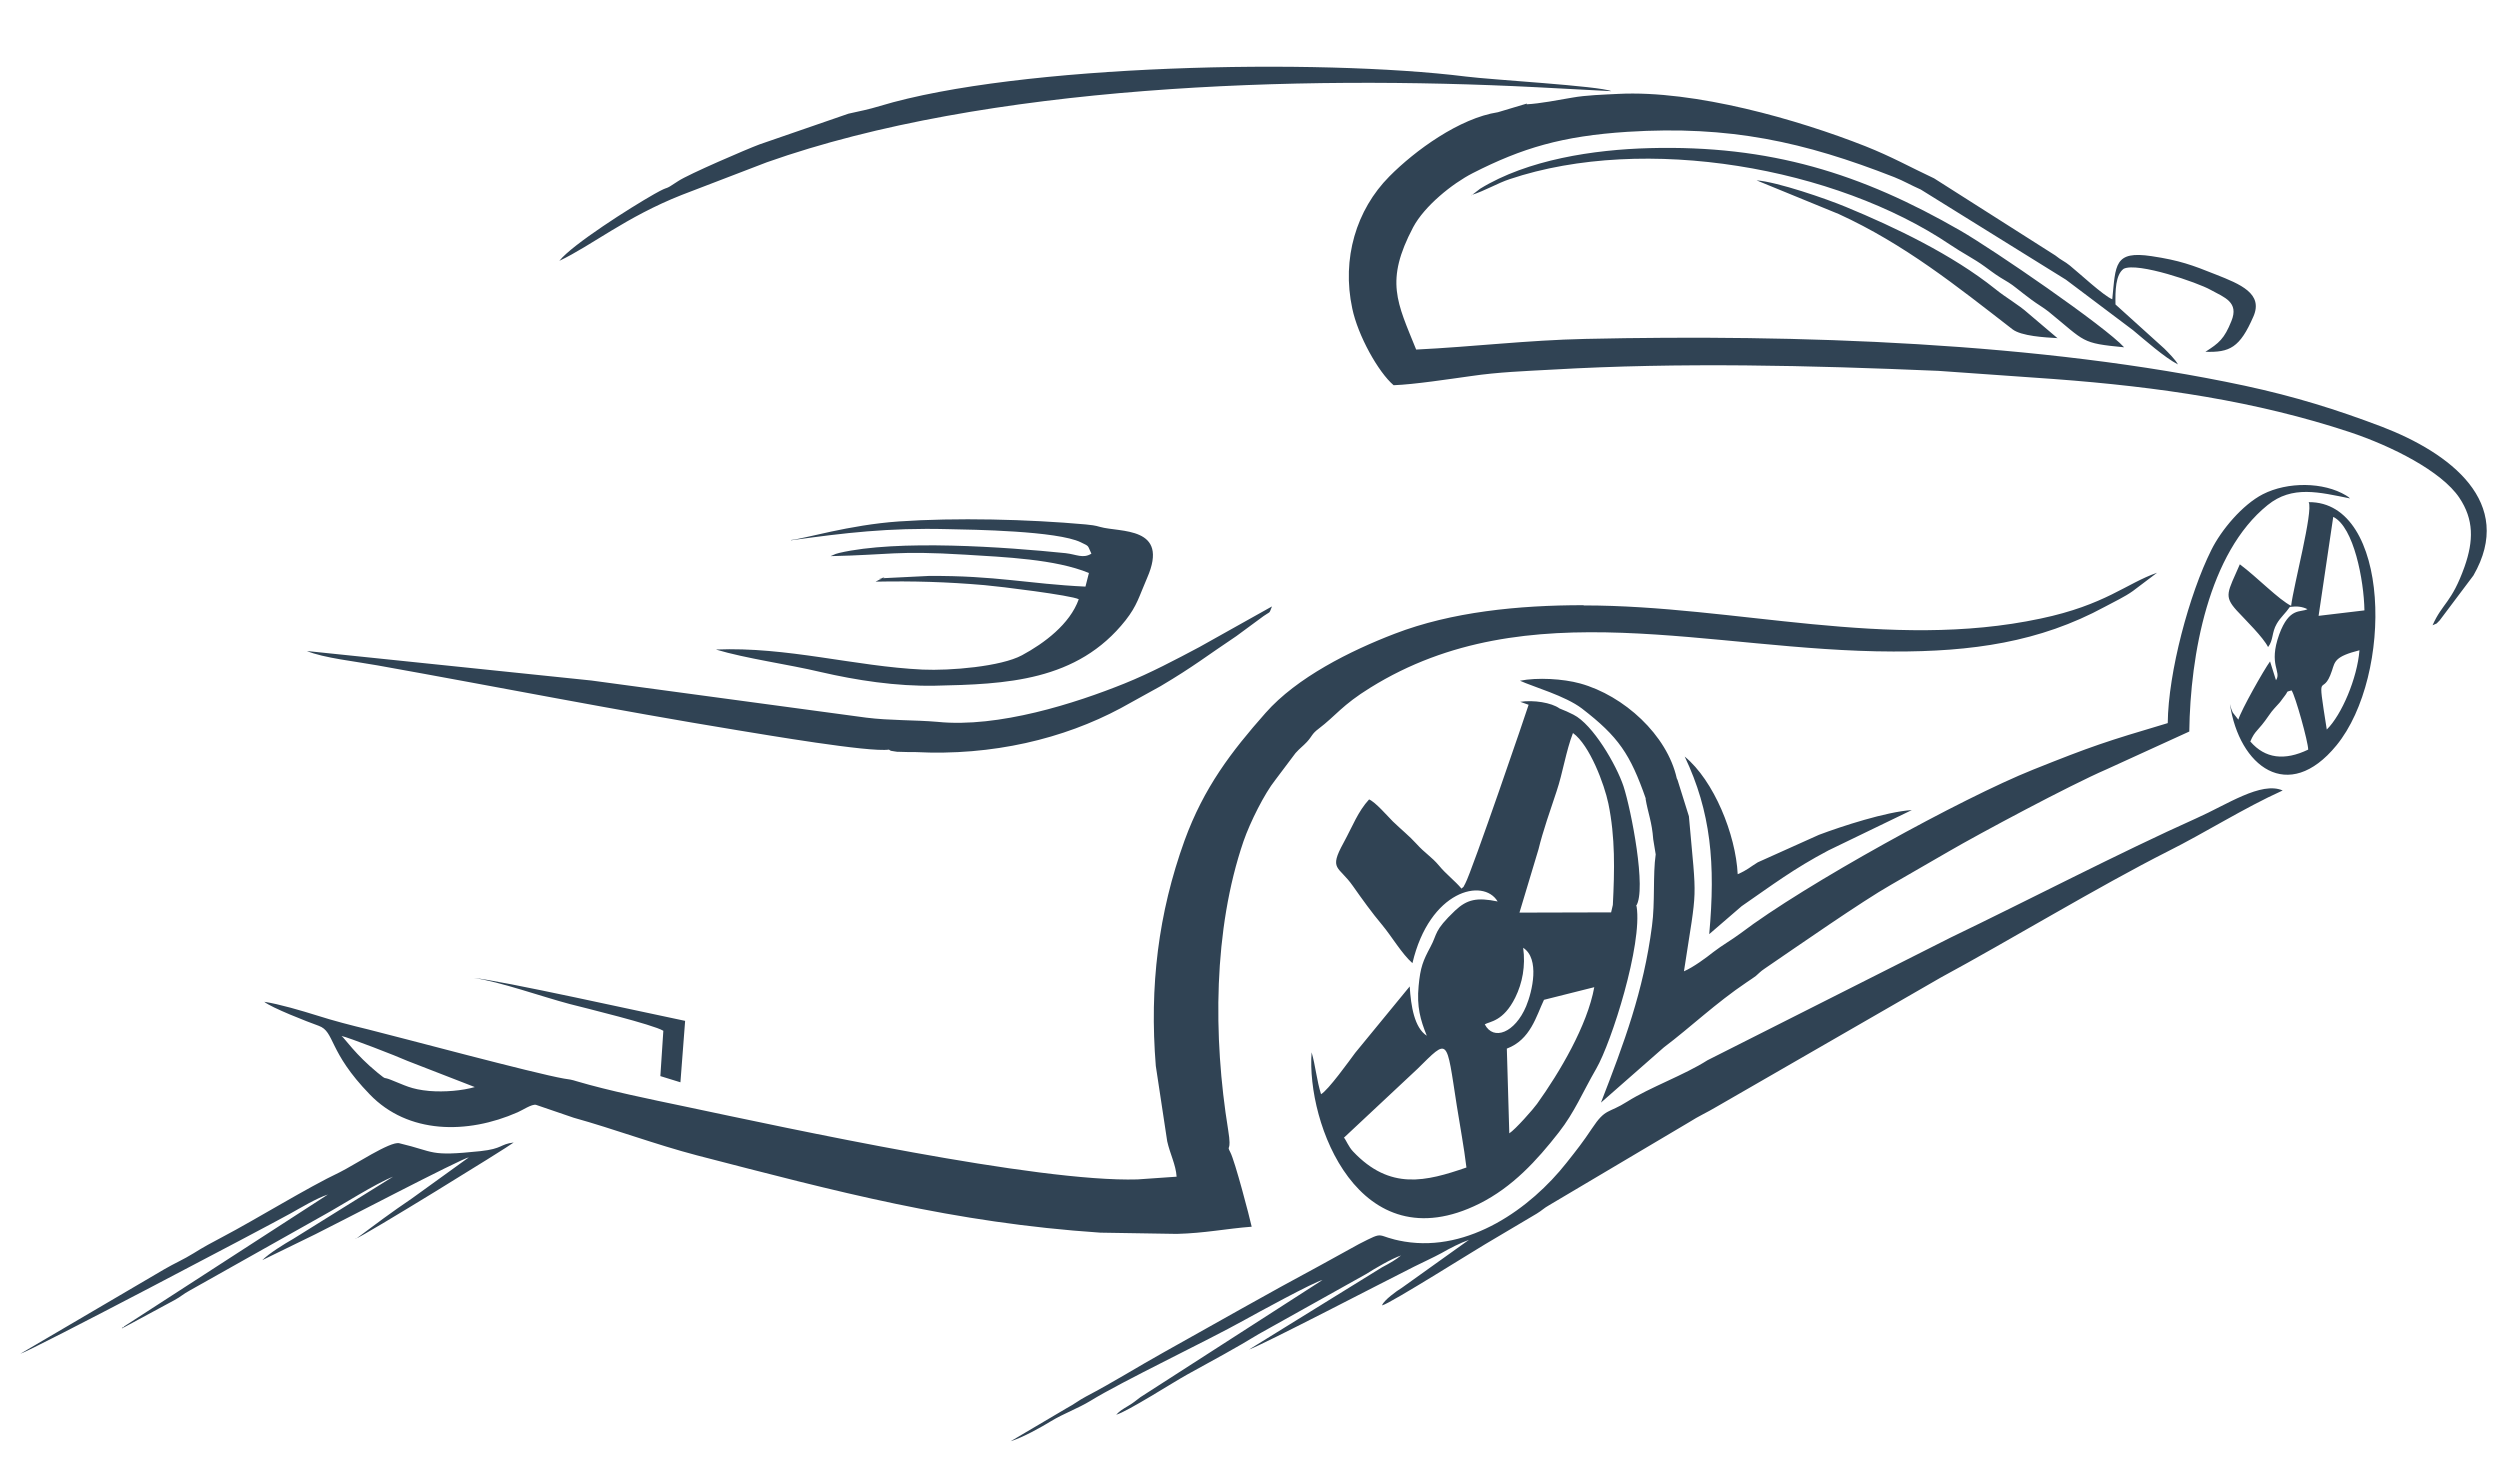 <?xml version="1.0" encoding="utf-8"?>
<!-- Generator: Adobe Illustrator 16.0.0, SVG Export Plug-In . SVG Version: 6.00 Build 0)  -->
<!DOCTYPE svg PUBLIC "-//W3C//DTD SVG 1.1//EN" "http://www.w3.org/Graphics/SVG/1.1/DTD/svg11.dtd">
<svg version="1.1" id="Layer_1" xmlns="http://www.w3.org/2000/svg" xmlns:xlink="http://www.w3.org/1999/xlink" x="0px" y="0px"
	 width="430.179px" height="253.333px" viewBox="-3.417 -88.249 430.179 253.333"
	 enable-background="new -3.417 -88.249 430.179 253.333" xml:space="preserve">
<g id="Layer_x0020_1">
	<path fill="#304354" d="M78.329,98.793c-2.216,0.639-5.242,0.896-7.885,0.683c-3.197-0.298-4.177-0.98-6.607-1.918
		c-1.492-0.598-0.554,0.17-2.302-1.236c-3.793-3.111-5.584-5.839-6.181-6.309c1.108,0.212,9.591,3.496,11.381,4.306l11.636,4.519
		L78.329,98.793z M259.317-70.43l-4.986,1.492c-6.608,1.023-14.237,6.565-18.671,11.04c-5.711,5.755-8.226,14.152-6.393,22.72
		c0.979,4.689,4.475,10.955,7.117,13.214c3.538-0.128,9.634-1.065,13.343-1.577c4.646-0.682,9.249-0.853,13.938-1.108
		c22.08-1.278,44.374-0.724,66.454,0.213l19.906,1.407c18.244,1.364,34.696,3.793,50.853,9.122
		c7.288,2.43,15.813,6.735,18.883,11.296c2.516,3.751,2.472,7.417,0.896,11.893c-2.216,6.223-3.795,6.223-5.5,10.06
		c0.981-0.469,0.385,0,1.237-0.852l5.796-7.716c7.247-12.574-4.007-21.099-15.812-25.618c-7.76-2.941-14.835-5.158-23.53-7.033
		c-35.123-7.502-77.151-8.866-113.469-8.056c-9.934,0.213-19.438,1.364-29.114,1.833c-3.282-8.141-5.414-11.765-0.512-21.057
		c1.961-3.666,6.736-7.502,10.231-9.292c8.524-4.348,15.43-6.394,26.64-7.119c17.604-1.108,30.35,1.705,45.908,7.8
		c1.705,0.682,2.812,1.364,4.562,2.131l24.979,15.516l11.552,8.695c2.003,1.663,5.413,4.689,7.714,5.883
		c-0.341-0.725-1.662-2.046-2.345-2.729l-8.396-7.587c-0.041-2.344,0-5.115,1.407-6.138c2.388-1.193,12.788,2.387,14.963,3.624
		c2.428,1.321,4.899,2.131,3.578,5.371c-1.234,3.069-2.13,3.793-4.475,5.286c4.177,0.128,5.925-0.682,8.27-6.096
		c1.704-3.921-2.26-5.541-6.48-7.203c-4.048-1.62-6.223-2.43-11.04-3.155c-6.479-0.98-6.181,1.492-6.775,7.417
		c-1.492-0.597-5.756-4.561-7.29-5.797c-0.938-0.767-1.406-0.853-2.515-1.748l-20.845-13.256c-4.262-2.003-7.245-3.708-11.849-5.541
		c-11.552-4.561-29.328-9.677-42.542-8.994c-2.515,0.128-5.498,0.213-7.885,0.64c-2.473,0.425-5.499,1.022-7.844,1.15L259.317-70.43
		z M149.6,40.781c0.426,0.213,0,0.128,0.853,0.255c0.426,0.085,0.554,0.085,0.979,0.085c0.811,0.042,1.833,0.042,2.644,0.042
		c13.299,0.682,25.532-2.302,35.337-7.544l6.862-3.794c5.754-3.41,7.928-5.2,13.043-8.61l4.689-3.453
		c1.277-0.896,0.895-0.298,1.448-1.662l-12.488,6.991c-4.092,2.174-8.439,4.476-12.873,6.266c-8.44,3.41-21.696,7.672-32.183,6.607
		c-3.922-0.341-8.227-0.213-12.276-0.725L98.32,28.845l-48.934-5.073c2.812,1.194,8.653,1.833,12.148,2.472
		c20.972,3.751,40.708,7.673,62.021,11.168c4.476,0.725,22.634,3.836,26.001,3.325L149.6,40.781z M279.735,49.178
		c0.427,2.515,1.107,4.007,1.321,6.99l0.426,2.599c-0.511,3.539-0.085,8.228-0.64,12.321c-1.448,11.21-4.816,20.161-8.779,30.391
		l10.826-9.505c4.688-3.538,8.822-7.545,14.322-11.254c0.597-0.383,1.065-0.724,1.491-1.023c0.554-0.468,0.768-0.766,1.535-1.278
		c5.627-3.836,16.751-11.595,21.781-14.451l9.89-5.711c5.2-3.026,20.802-11.381,27.11-14.108l14.279-6.522
		c0.17-13.214,3.325-30.776,13.47-38.959c4.262-3.453,8.866-2.217,14.193-1.151c-0.254-0.213-0.254-0.256-0.682-0.511
		c-3.878-2.344-10.059-2.387-14.321-0.213c-3.495,1.79-7.161,6.138-8.866,9.59c-3.794,7.587-7.418,21.057-7.502,29.795
		c-10.742,3.197-12.96,3.921-23.188,8.014C334.254,49.05,307.1,63.968,296.06,72.366c-1.491,1.108-3.153,2.047-4.646,3.197
		c-1.235,0.98-3.409,2.6-5.071,3.324c2.344-15.302,2.216-11.21,0.851-26.684l-1.96-6.266c-0.043-0.043-0.085-0.171-0.127-0.256
		c-1.662-7.459-9.08-14.237-16.625-16.325c-2.94-0.811-7.374-1.066-10.357-0.469c2.344,1.066,7.801,2.6,10.656,4.774
		c6.31,4.86,8.312,7.843,10.999,15.517H279.735z M78.116,80.038c4.391,0.598,11.807,3.241,16.496,4.476
		c2.643,0.681,14.365,3.537,16.112,4.604l-0.512,7.8l3.453,1.066l0.81-10.571C108.039,86.091,82.166,80.337,78.116,80.038z
		 M350.665-30.021l-5.073-4.305c-1.705-1.535-3.837-2.686-5.711-4.22c-7.375-5.883-17.136-10.572-25.704-14.109
		c-3.281-1.364-11.765-4.305-15.345-4.561l14.15,5.798c11.34,5.2,20.248,12.361,29.881,19.821c1.534,1.193,5.584,1.406,7.802,1.534
		V-30.021z M290.69,72.493l5.583-4.816c5.371-3.709,8.952-6.437,14.92-9.59l14.364-6.948c-4.433,0.298-12.02,2.771-15.984,4.263
		l-10.528,4.731c-1.406,0.853-1.704,1.279-3.453,2.046c-0.342-6.863-4.091-16.113-9.121-20.247
		C290.989,51.436,291.799,60.389,290.69,72.493z M261.321,57.874c0.726-3.027,2.088-6.906,3.111-9.976
		c1.065-3.154,1.62-6.948,2.814-10.016c2.896,2.088,5.411,8.865,6.094,12.148c1.194,5.797,1.066,11.466,0.768,17.433l-0.298,1.281
		l-15.771,0.042L261.321,57.874z M278.116,67.633c1.833-2.77-0.853-16.538-2.174-20.587c-1.237-3.709-5.287-10.656-8.611-12.319
		c-0.853-0.426-1.492-0.724-2.387-1.065c-1.406-1.023-4.477-1.492-6.777-1.151l1.448,0.512c-0.127,0.511-9.803,28.815-10.911,30.775
		c-0.512,0.896-0.042,0.299-0.641,0.853c-1.107-1.321-2.686-2.515-3.836-3.92c-1.363-1.622-2.387-2.09-3.964-3.837
		c-1.066-1.192-2.686-2.515-4.006-3.794c-0.938-0.937-2.983-3.324-4.093-3.792c-1.918,2.088-2.813,4.562-4.39,7.458
		c-2.602,4.732-0.853,3.923,1.619,7.461c1.619,2.301,3.239,4.561,5.03,6.692c1.662,2.003,3.367,4.943,5.2,6.563
		c2.94-12.532,12.19-14.748,14.662-10.614c-3.538-0.726-5.242-0.384-7.331,1.577c-3.709,3.537-2.983,3.921-4.221,6.222
		c-1.277,2.388-1.746,3.497-2.045,6.736c-0.341,3.581,0.299,5.839,1.406,8.568c-2.13-1.365-2.729-5.074-2.941-8.483l-9.376,11.423
		c-0.981,1.321-4.647,6.438-5.883,7.12c-0.726-2.303-0.98-5.03-1.62-7.204c-0.938,12.19,8.142,36.358,28.857,26.044
		c5.712-2.856,9.89-7.418,13.682-12.276c2.729-3.496,4.051-6.82,6.438-10.954c2.642-4.562,7.97-21.398,6.946-27.92L278.116,67.633z
		 M249.812-54.701c2.217-0.682,4.475-2.046,6.565-2.729c23.272-7.8,56.093-2.003,75.787,11.296c2.003,1.364,4.135,2.43,5.881,3.708
		c1.023,0.725,1.579,1.194,2.729,1.918c1.066,0.64,1.833,1.066,2.771,1.833c0.895,0.724,1.704,1.321,2.601,2.003
		c1.023,0.767,2.089,1.364,2.939,2.046c6.438,5.243,5.5,5.413,13.002,6.138c-3.239-3.581-22.549-16.837-28.176-20.077
		c-17.093-9.846-32.735-14.748-53.538-14.194c-9.505,0.255-20.93,1.961-29.113,6.991l-1.491,1.151L249.812-54.701z M57.741,124.923
		c1.364-0.428,26.044-15.645,27.237-16.581c-2.429,0.298-1.833,1.065-5.754,1.491c-8.951,0.938-7.629,0.127-13.939-1.364
		c-1.534-0.383-7.8,3.794-10.229,4.986c-5.584,2.644-14.322,8.057-20.162,11.127c-1.705,0.895-3.367,1.79-4.987,2.812
		c-1.705,1.067-3.325,1.748-5.072,2.771L0.068,144.702c1.748-0.47,42.413-21.868,46.462-24.126c1.918-1.066,4.519-2.642,6.479-3.282
		L17.971,139.97c-0.042,0.044-0.17,0.255-0.213,0.171c-0.042-0.087-0.128,0.127-0.213,0.212l9.079-4.9
		c1.108-0.598,1.449-1.023,2.643-1.663l23.188-13.043c2.941-1.62,8.738-5.328,11.765-6.521l-17.178,10.698
		c-1.492,0.854-4.134,2.472-5.329,3.666l9.165-4.475c2.898-1.408,25.234-13.087,26.385-13.215l-9.804,7.074
		c-3.41,2.304-6.437,4.562-9.633,6.949H57.741z M92.822-43.363c5.584-2.643,11.467-7.545,21.057-11.338l14.664-5.627
		c37.808-13.384,91.431-15.004,132.352-12.916l12.958,0.682c-2.047-0.896-20.716-1.96-25.021-2.515
		c-25.277-3.154-76.982-2.131-100.853,5.073c-1.961,0.597-3.325,0.853-5.414,1.321l-15.303,5.286
		c-2.174,0.81-12.19,5.115-13.981,6.309c-2.856,1.918-1.066,0.512-4.092,2.217c-4.135,2.344-14.109,8.695-16.325,11.466
		L92.822-43.363z M383.785,39.374c0.853-2.046,1.235-1.62,3.239-4.561c0.597-0.895,1.192-1.449,1.79-2.131
		c0.342-0.383,0.512-0.724,0.938-1.236c0.64-0.81,0.043-0.597,1.15-0.896c0.64,0.938,2.855,8.866,2.855,10.188
		c-4.09,1.961-7.416,1.534-9.93-1.364H383.785z M396.955,37.285c-1.789-11.338-0.766-5.072,0.896-10.145
		c0.512-1.578,0.512-2.43,4.73-3.496C402.199,28.461,399.514,34.77,396.955,37.285z M398.106,0.712
		c3.494,1.747,5.243,10.869,5.329,16.069l-7.887,0.938l2.516-17.007H398.106z M390.86,16.015c-2.174-1.066-5.882-4.945-8.866-7.161
		c-2.089,4.817-2.812,5.414-0.554,7.928c1.577,1.706,4.562,4.604,5.413,6.309c0.938-1.194,0.597-2.472,1.493-4.007
		c0.639-1.108,1.533-1.833,2.258-2.898c1.279-0.171,2.13-0.043,3.026,0.384c-1.15,0.639-3.11-0.427-4.859,4.348
		c-1.918,5.328,0.469,6.351-0.555,7.885l-1.022-3.24c-1.065,1.45-4.988,8.398-5.456,10.018l-0.937-1.193
		c-0.3-0.554-0.342-0.938-0.512-1.492c1.575,10.699,10.017,17.264,18.327,7.119c9.847-12.021,9.336-41.986-4.772-41.858
		c0.81,1.534-2.602,14.322-3.026,17.86H390.86z M132.72,4.719c9.25-1.278,16.709-2.174,26.896-1.918
		c4.391,0.085,18.883,0.298,22.933,2.259c1.577,0.767,1.108,0.469,1.833,1.961c-1.449,0.895-2.558,0.128-4.434-0.085
		c-10.357-1.065-28.942-2.387-38.959-0.042c-0.128,0.042-0.469,0.128-0.597,0.17c-0.085,0.042-0.213,0.085-0.299,0.128l-0.596,0.256
		c10.229-0.213,11.168-0.981,23.146-0.256c6.863,0.426,15.516,0.768,21.312,3.154l-0.596,2.344
		c-9.89-0.468-15.389-1.918-26.982-1.833l-7.801,0.384c-2.302,0.597,1.961-0.768-0.682,0.256l-0.64,0.341
		c6.521-0.128,12.233,0.043,18.713,0.597c2.557,0.213,14.962,1.748,16.24,2.43c-1.534,4.305-5.968,7.587-9.761,9.633
		c-3.624,1.961-12.405,2.686-17.094,2.473c-11.722-0.554-23.316-3.964-35.592-3.453c5.285,1.577,12.318,2.515,18.072,3.879
		c6.097,1.406,12.916,2.472,19.65,2.345c12.148-0.256,24.468-0.725,32.78-11.253c2.003-2.558,2.302-4.05,3.708-7.29
		c3.921-8.951-4.689-7.8-8.099-8.781c-0.853-0.256-1.578-0.341-2.473-0.426c-9.932-0.895-22.336-1.193-32.183-0.512
		c-8.525,0.597-16.24,2.984-18.542,3.197L132.72,4.719z M234.467,136.347c1.364-0.3,16.453-9.847,19.226-11.424l7.331-4.348
		c0.979-0.598,1.15-0.896,2.13-1.449l24.084-14.279c1.662-1.066,3.069-1.662,4.774-2.686l38.533-22.208
		c11.679-6.309,27.237-15.729,39.046-21.697c6.479-3.239,13-7.417,19.777-10.486c-3.707-1.619-9.634,2.472-14.834,4.774
		c-13.127,5.881-29.197,14.237-42.327,20.546L290.391,94.19c-4.006,2.557-9.888,4.647-13.809,7.118
		c-3.283,2.089-3.709,1.067-6.054,4.604c-1.619,2.43-2.601,3.665-4.392,5.925c-6.181,7.843-16.751,15.388-27.876,13.555
		c-5.328-0.896-2.983-2.047-7.843,0.427l-6.65,3.665c-8.995,4.817-18.072,10.019-26.938,14.962
		c-4.519,2.515-8.696,5.157-13.342,7.588c-1.365,0.725-1.961,1.278-3.325,2.004l-9.676,5.712c2.174-0.683,5.199-2.388,6.947-3.454
		c2.174-1.321,4.604-2.175,6.777-3.495c5.542-3.41,19.906-10.23,26.556-13.938c1.918-1.065,11.893-6.521,13.384-6.862
		l-31.329,20.161c-0.938,0.683-1.022,0.854-2.089,1.492c-0.979,0.597-1.406,0.81-2.088,1.535c1.96-0.556,9.804-5.585,12.276-6.948
		c4.177-2.303,8.312-4.519,12.276-6.948l18.457-10.314c1.406-0.896,4.433-2.686,6.01-3.197c-0.938,0.767-1.918,1.321-3.283,2.045
		l-22.889,14.152c2.6-0.938,23.486-11.808,28.431-14.28c1.619-0.81,3.241-1.534,4.732-2.345c1.405-0.81,3.237-1.746,4.688-2.258
		l-11.51,8.228c-0.981,0.596-3.068,2.131-3.453,3.025H234.467z M227.816,107.533l12.662-11.85c5.454-5.371,4.942-5.458,6.775,6.308
		c0.556,3.538,1.237,7.117,1.662,10.655c-6.946,2.389-13.127,4.007-19.521-2.769c-0.768-0.81-1.193-1.962-1.535-2.345H227.816z
		 M256.291,106.807l-0.425-14.62c4.09-1.534,5.07-5.627,6.393-8.396l8.653-2.174c-1.193,6.605-5.968,14.662-9.847,20.076
		c-0.598,0.854-3.751,4.432-4.774,5.072V106.807z M252.07,88.009c0.853-0.512,3.197-0.47,5.244-4.604
		c1.237-2.515,1.789-5.413,1.364-8.568c2.898,1.876,1.577,7.503,0.512,10.06C257.271,89.459,253.563,90.908,252.07,88.009z
		 M269.036,15.887c-11.21,0-22.677,1.151-32.438,4.902c-7.673,2.94-16.88,7.544-22.251,13.64
		c-5.883,6.65-10.614,12.83-13.938,21.954c-4.519,12.532-6.053,25.063-4.945,38.789l1.961,12.957c0.469,2.132,1.492,4.05,1.62,6.097
		l-6.734,0.468c-17.306,0.512-59.634-8.695-78.005-12.575c-5.711-1.193-13.001-2.686-18.458-4.304
		c-0.937-0.298-1.321-0.342-2.216-0.469C88.474,96.449,65.499,90.269,60,88.904c-3.154-0.766-5.967-1.491-8.909-2.428
		c-2.6-0.812-6.479-1.962-9.037-2.345c1.236,1.021,7.46,3.451,9.378,4.134c2.812,1.023,1.577,4.392,8.781,11.808
		c6.564,6.821,16.751,6.905,25.447,3.068c0.81-0.341,2.43-1.448,3.155-1.277l6.479,2.216c7.033,1.961,14.066,4.604,21.227,6.479
		c24.041,6.223,44.075,11.594,69.396,13.298l13.171,0.214c4.858-0.127,8.439-0.896,12.873-1.237
		c-0.384-1.746-2.856-11.211-3.666-12.786c-0.768-1.491,0.298,0.255-0.384-3.879c-2.6-16.027-2.558-34.441,2.643-49.659
		c1.151-3.324,3.624-8.227,5.456-10.528l3.495-4.647c0.81-0.895,1.237-1.15,1.96-1.918c0.939-1.022,0.812-1.364,2.004-2.259
		c2.984-2.259,4.008-4.049,8.909-7.076c27.11-16.837,58.482-6.266,89.982-6.224c13.428,0.043,25.15-1.577,36.445-7.715
		c1.578-0.853,3.411-1.706,4.775-2.686l4.177-3.154c-5.287,1.833-8.909,5.541-20.034,7.886c-26.173,5.583-52.557-2.259-78.602-2.259
		L269.036,15.887z"/>
</g>
</svg>
